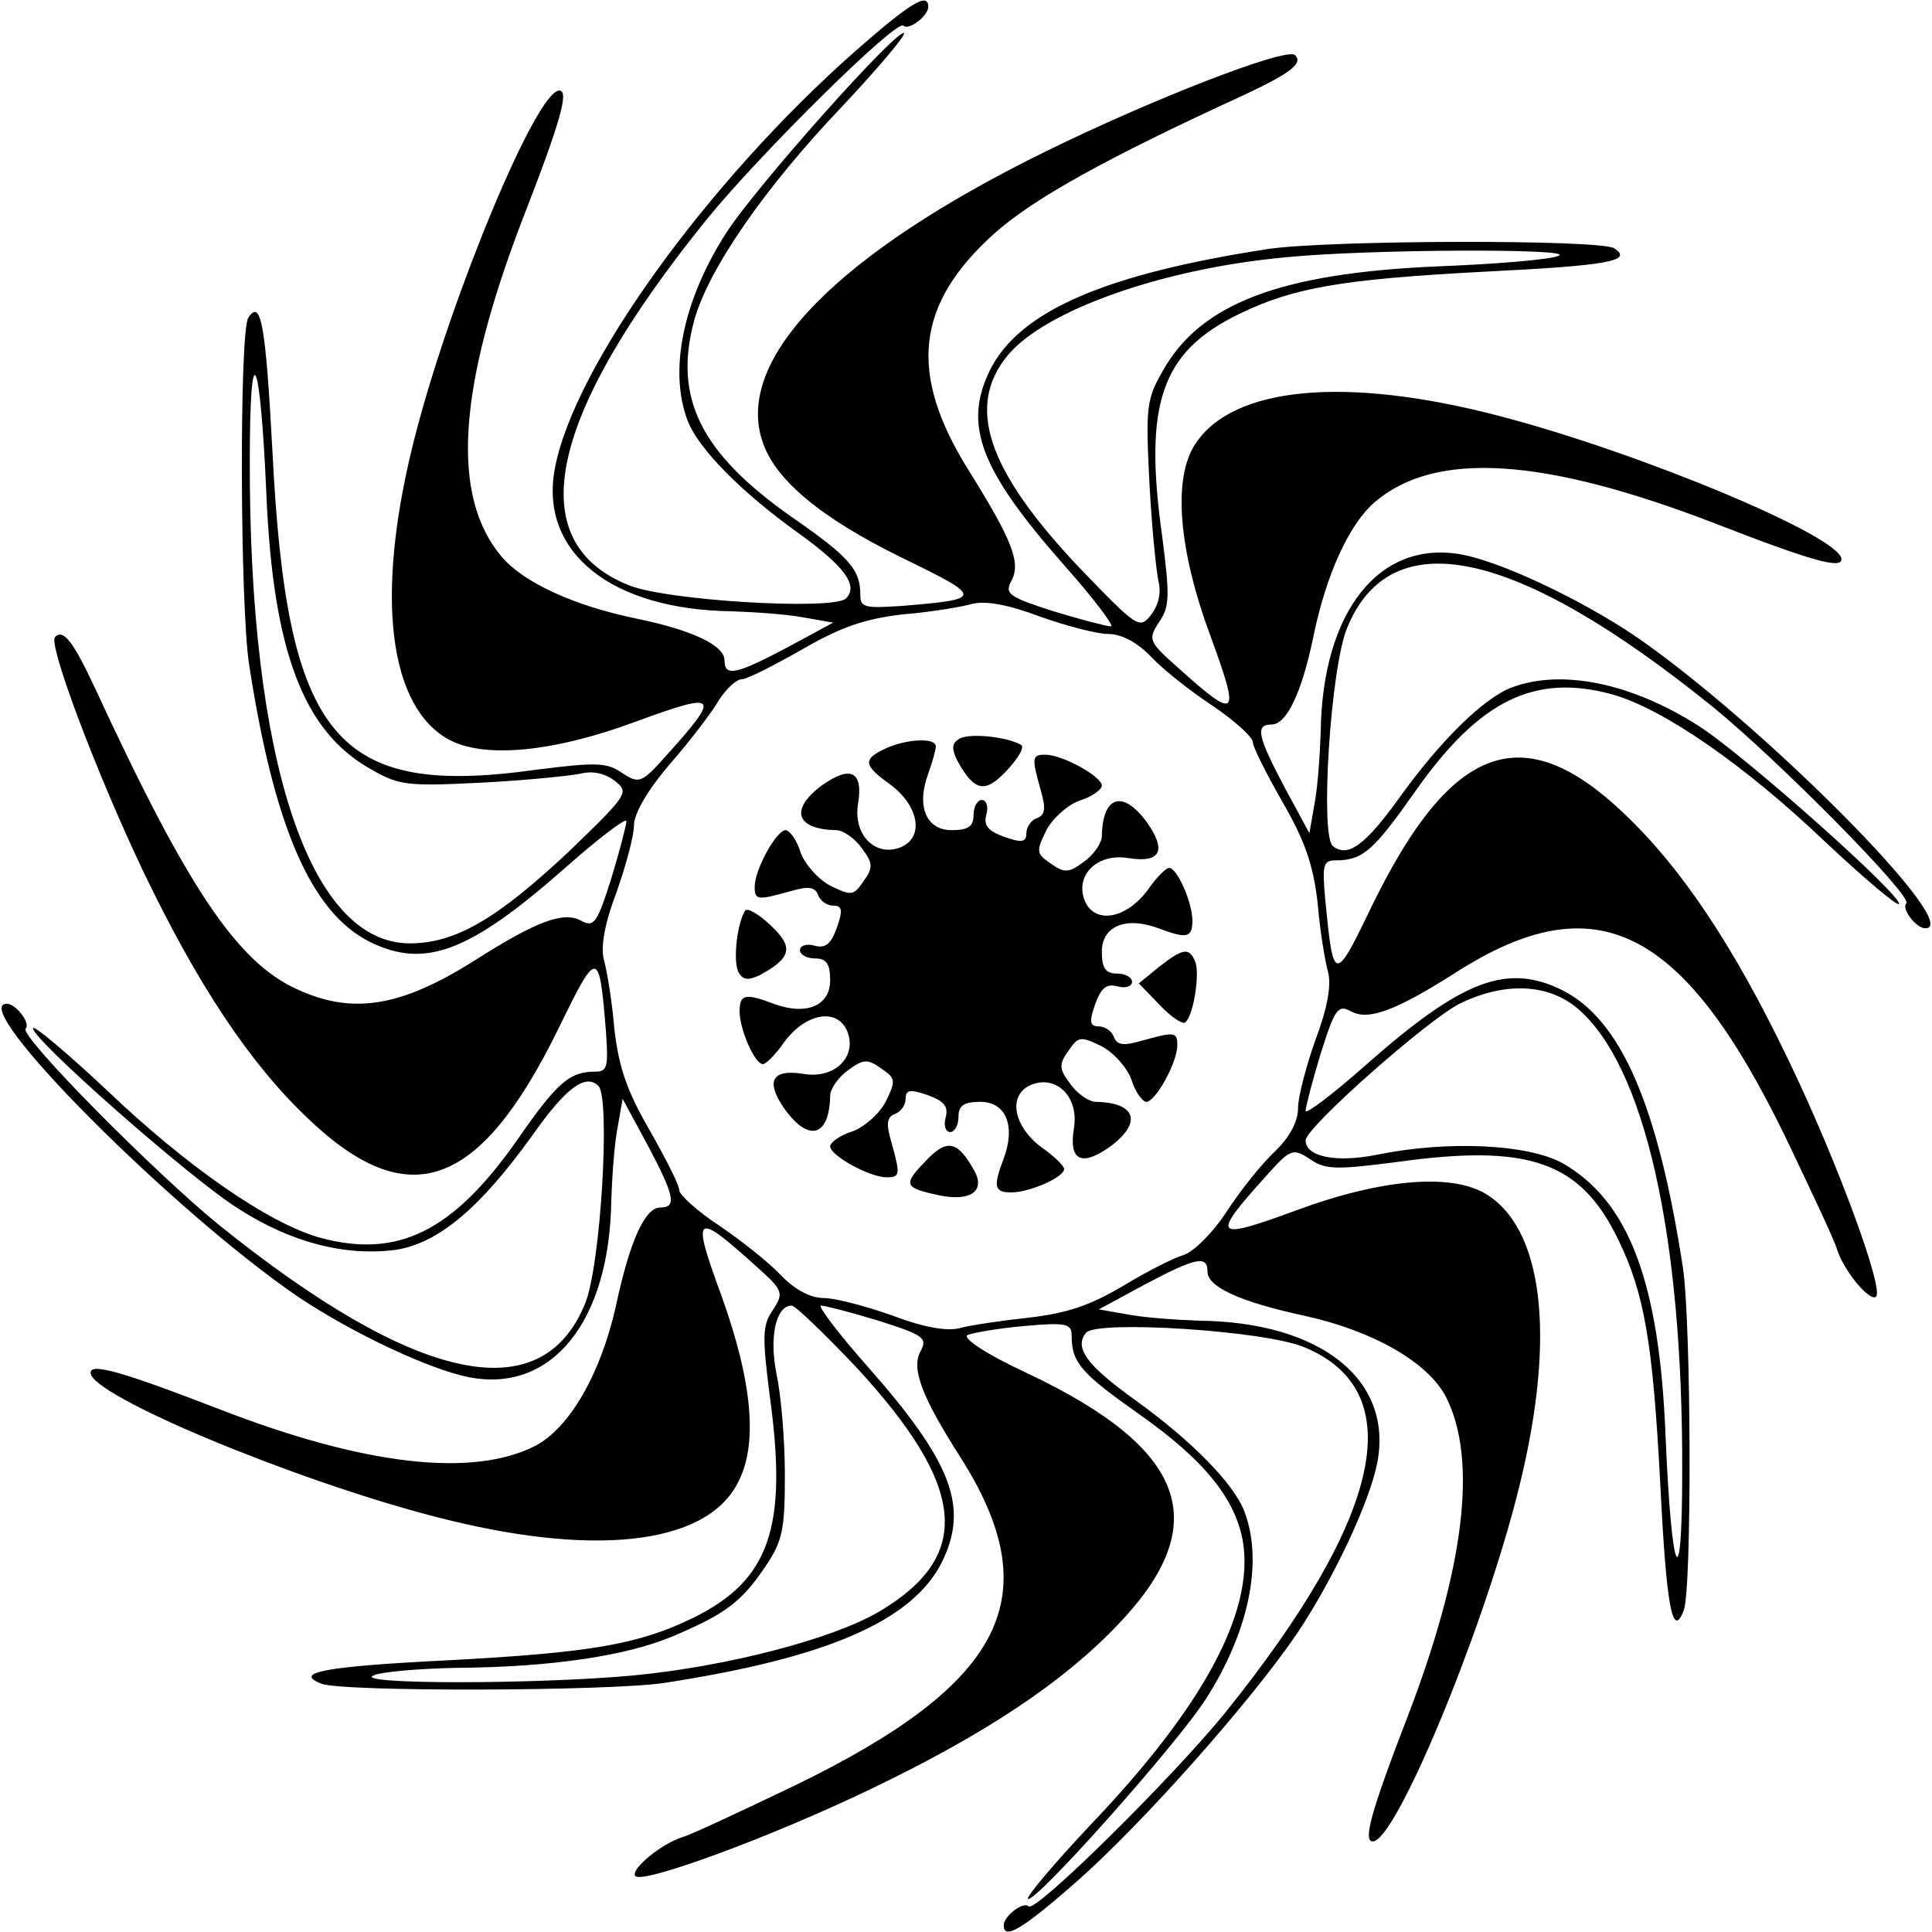 <?xml version="1.0" standalone="no"?>
<!DOCTYPE svg PUBLIC "-//W3C//DTD SVG 20010904//EN"
 "http://www.w3.org/TR/2001/REC-SVG-20010904/DTD/svg10.dtd">
<svg version="1.0" xmlns="http://www.w3.org/2000/svg"
 width="256pt" height="256pt" viewBox="0 0 256 256"
 preserveAspectRatio="xMidYMid meet">
<g transform="translate(0,256) scale(0.1,-0.1)"
fill="#000000" stroke="none">
<path d="M1133 2492 c-197 -174 -374 -420 -398 -554 -20 -110 75 -186 235
-188 30 -1 73 -4 94 -8 l40 -7 -61 -33 c-68 -36 -83 -39 -83 -17 0 20 -43 40
-115 55 -84 17 -151 48 -180 82 -68 80 -59 223 28 449 51 131 61 169 48 169
-30 0 -142 -269 -190 -454 -53 -203 -39 -352 37 -402 45 -30 139 -23 255 20
109 40 113 36 40 -45 -33 -37 -36 -38 -59 -23 -20 14 -35 14 -114 4 -265 -37
-330 41 -349 422 -9 167 -15 203 -32 177 -12 -19 -11 -380 1 -459 33 -215 82
-329 160 -368 73 -36 132 -14 260 99 44 39 80 66 80 61 0 -5 -9 -40 -20 -76
-19 -60 -23 -65 -40 -56 -23 13 -60 -1 -140 -52 -98 -62 -162 -73 -236 -39
-80 36 -146 135 -268 399 -29 62 -42 79 -53 68 -10 -9 56 -183 117 -311 72
-150 141 -254 218 -327 133 -127 227 -94 331 117 53 109 55 109 64 -3 3 -45 2
-52 -14 -52 -34 0 -50 -13 -104 -91 -85 -121 -158 -157 -261 -129 -68 19 -176
94 -282 195 -51 48 -95 85 -98 83 -8 -9 206 -198 271 -239 71 -46 144 -64 210
-55 56 9 111 55 180 151 45 64 71 83 88 66 16 -16 3 -240 -18 -289 -58 -141
-224 -105 -485 105 -86 70 -265 251 -256 260 7 7 -13 33 -25 33 -54 0 221
-276 387 -389 72 -48 174 -96 226 -106 110 -21 186 75 188 235 1 30 4 73 8 94
l7 40 33 -61 c36 -68 39 -83 17 -83 -20 0 -40 -42 -59 -131 -20 -89 -61 -161
-107 -185 -83 -42 -226 -26 -419 49 -132 51 -170 61 -170 48 0 -30 269 -142
454 -190 209 -55 360 -39 403 43 28 51 20 135 -21 249 -40 109 -36 113 45 40
37 -33 38 -36 23 -59 -14 -20 -14 -35 -4 -114 24 -174 0 -244 -102 -294 -72
-35 -136 -46 -325 -56 -161 -8 -206 -16 -167 -31 28 -11 379 -10 454 1 215 33
329 82 368 160 36 73 14 132 -99 260 -39 44 -66 80 -61 80 5 0 40 -9 76 -20
60 -19 65 -23 56 -40 -13 -23 1 -60 52 -140 118 -185 60 -300 -217 -435 -71
-34 -139 -66 -150 -69 -29 -9 -71 -44 -63 -52 11 -10 178 51 313 116 150 72
254 141 327 218 127 133 91 232 -120 332 -56 26 -87 47 -80 51 7 3 41 9 76 12
55 5 62 3 62 -13 0 -36 13 -50 91 -105 85 -60 126 -111 136 -168 15 -93 -53
-219 -202 -375 -48 -51 -85 -95 -83 -98 8 -8 197 204 236 265 57 89 76 182 51
248 -14 37 -70 94 -145 148 -64 46 -81 69 -65 89 14 17 236 3 289 -19 141 -58
105 -224 -105 -485 -70 -86 -251 -265 -260 -256 -7 7 -33 -13 -33 -25 0 -20
24 -6 98 59 88 78 229 237 291 328 48 72 96 174 106 226 21 110 -75 186 -235
188 -30 1 -73 4 -94 8 l-40 7 61 33 c68 36 83 39 83 17 0 -20 42 -40 131 -59
89 -20 161 -61 185 -107 42 -83 25 -226 -51 -424 -49 -127 -59 -165 -46 -165
30 0 142 269 190 454 53 203 39 352 -37 402 -45 30 -139 23 -255 -20 -109 -40
-113 -36 -40 45 33 37 36 38 59 23 20 -14 35 -14 113 -4 177 25 245 1 295
-102 35 -72 46 -136 56 -325 8 -161 16 -206 31 -167 11 28 10 379 -1 454 -33
215 -82 329 -160 368 -73 36 -132 14 -260 -99 -44 -39 -80 -66 -80 -61 0 5 9
40 20 76 19 60 23 65 40 56 23 -13 60 1 140 52 185 118 300 60 435 -217 34
-71 66 -139 69 -150 9 -29 44 -71 52 -63 10 11 -51 178 -116 313 -72 150 -141
254 -218 327 -133 127 -228 93 -332 -118 -52 -108 -53 -108 -64 4 -4 46 -3 52
14 52 36 0 50 13 105 91 85 121 158 157 261 129 68 -19 176 -94 282 -195 51
-48 95 -85 98 -83 8 8 -204 197 -265 236 -89 57 -182 76 -248 51 -37 -14 -94
-70 -148 -145 -46 -64 -69 -81 -89 -65 -17 14 -3 236 19 289 58 142 224 106
485 -105 86 -70 265 -251 256 -260 -7 -7 13 -33 25 -33 54 0 -221 276 -387
389 -72 48 -174 96 -226 106 -110 21 -186 -75 -188 -235 -1 -30 -4 -73 -8 -94
l-7 -40 -33 61 c-36 68 -39 83 -17 83 20 0 40 43 55 115 17 84 48 151 82 180
80 68 223 59 449 -28 131 -51 169 -61 169 -48 0 30 -269 142 -454 190 -203 53
-352 39 -402 -37 -30 -45 -23 -139 20 -255 40 -109 36 -113 -45 -40 -37 33
-38 36 -23 59 14 20 14 35 4 113 -25 177 -1 245 102 295 72 35 136 46 325 56
162 8 198 14 172 31 -19 12 -380 11 -459 -1 -215 -33 -329 -82 -368 -160 -36
-73 -14 -132 99 -260 39 -44 66 -80 61 -80 -5 0 -40 9 -76 20 -59 19 -65 23
-56 40 13 24 2 53 -56 146 -81 129 -71 221 34 315 52 46 145 98 330 183 62 29
79 42 68 53 -11 11 -191 -59 -331 -128 -275 -135 -411 -274 -375 -383 16 -51
77 -102 185 -155 109 -53 109 -55 -2 -64 -46 -3 -53 -2 -53 14 0 34 -13 50
-91 104 -121 85 -157 158 -129 261 19 68 94 176 195 282 48 51 85 95 83 98 -8
8 -197 -204 -236 -265 -57 -89 -76 -182 -51 -248 14 -37 70 -94 145 -148 63
-45 82 -71 65 -88 -16 -16 -240 -3 -289 18 -142 58 -106 224 105 485 70 86
251 265 260 256 7 -7 33 13 33 25 0 20 -24 5 -97 -59z m932 -271 c-11 -5 -83
-11 -161 -14 -207 -9 -313 -49 -363 -138 -22 -38 -23 -49 -18 -148 3 -58 9
-117 12 -131 4 -16 0 -32 -10 -45 -15 -19 -18 -17 -95 63 -122 129 -151 214
-94 282 50 59 204 114 367 129 108 11 388 12 362 2z m-1712 -317 c9 -207 49
-313 138 -363 38 -22 49 -23 148 -18 58 3 117 9 131 12 16 4 32 0 45 -10 19
-15 17 -18 -63 -95 -94 -88 -149 -120 -209 -120 -133 0 -213 242 -212 640 0
171 14 142 22 -46z m1115 -184 c18 0 39 -11 58 -31 16 -17 53 -46 82 -65 28
-19 52 -41 52 -47 0 -7 18 -42 39 -79 30 -52 41 -83 47 -135 3 -37 10 -78 14
-92 4 -17 -1 -47 -17 -89 -12 -34 -23 -75 -23 -90 0 -18 -11 -39 -31 -58 -17
-16 -46 -52 -64 -80 -19 -29 -45 -54 -57 -57 -13 -4 -49 -22 -80 -41 -44 -26
-74 -36 -125 -42 -37 -4 -78 -10 -92 -14 -17 -4 -47 1 -89 17 -34 12 -75 23
-90 23 -18 0 -39 11 -58 31 -16 17 -53 46 -81 65 -29 19 -53 41 -53 47 0 7
-18 42 -39 79 -30 52 -41 83 -47 135 -3 37 -10 78 -14 92 -4 17 1 47 17 89 12
34 23 74 23 88 0 16 18 47 48 82 27 31 56 69 65 85 10 15 23 27 30 27 7 0 42
18 79 39 52 30 83 41 135 47 37 3 78 10 92 14 17 4 47 -1 89 -17 34 -12 75
-23 90 -23z m622 -496 c89 -75 140 -300 139 -614 0 -171 -14 -142 -22 46 -8
206 -49 313 -137 363 -46 25 -152 30 -245 11 -54 -11 -95 -3 -95 19 0 17 162
160 204 181 59 29 117 27 156 -6z m-956 -475 c147 -159 156 -251 30 -325 -62
-36 -200 -72 -324 -84 -129 -12 -374 -12 -345 0 11 5 61 9 110 10 127 1 225
16 287 42 70 30 90 45 122 92 23 34 26 49 26 122 0 46 -5 105 -11 133 -10 49
-1 91 20 91 5 0 43 -37 85 -81z"/>
<path d="M1271 1581 c-10 -6 -10 -13 -3 -28 23 -42 37 -45 66 -14 15 16 24 31
19 34 -19 11 -69 16 -82 8z"/>
<path d="M1173 1568 c-30 -14 -29 -22 6 -47 38 -28 46 -69 16 -83 -34 -15 -65
15 -58 57 7 43 -10 51 -47 25 -44 -32 -36 -59 18 -60 9 0 25 -11 34 -24 15
-20 15 -26 2 -44 -13 -19 -16 -19 -43 -6 -16 8 -34 28 -40 44 -5 17 -15 30
-20 30 -12 0 -41 -52 -41 -75 0 -18 4 -18 47 -6 24 7 33 6 37 -5 3 -8 12 -14
20 -14 12 0 13 -6 5 -29 -8 -22 -15 -28 -30 -24 -10 3 -19 0 -19 -6 0 -6 9
-11 20 -11 15 0 20 -7 20 -29 0 -34 -32 -47 -75 -31 -37 14 -45 13 -45 -10 0
-24 20 -70 31 -70 4 0 17 13 28 29 28 38 69 46 83 16 15 -34 -15 -65 -57 -58
-43 7 -51 -10 -25 -47 32 -44 59 -36 60 18 0 9 11 25 24 34 20 15 26 15 44 2
19 -13 19 -16 6 -43 -8 -16 -28 -34 -44 -40 -17 -5 -30 -15 -30 -20 0 -12 52
-41 75 -41 18 0 18 4 6 47 -7 24 -6 33 5 37 8 3 14 12 14 20 0 12 6 13 29 5
22 -8 28 -15 24 -30 -3 -10 0 -19 6 -19 6 0 11 9 11 20 0 15 7 20 29 20 34 0
47 -32 31 -75 -14 -37 -13 -45 10 -45 24 0 70 20 70 31 0 4 -13 17 -29 28 -38
28 -46 69 -16 83 34 15 65 -15 58 -57 -7 -43 10 -51 47 -25 44 32 36 59 -18
60 -9 0 -25 11 -34 24 -15 20 -15 26 -2 44 13 19 16 19 43 6 16 -8 34 -28 40
-44 5 -17 15 -30 20 -30 12 0 41 52 41 75 0 18 -4 18 -47 6 -24 -7 -33 -6 -37
5 -3 8 -12 14 -20 14 -12 0 -13 6 -5 29 8 22 15 28 30 24 10 -3 19 0 19 6 0 6
-9 11 -20 11 -15 0 -20 7 -20 29 0 34 32 47 75 31 37 -14 45 -13 45 10 0 24
-20 70 -31 70 -4 0 -17 -13 -28 -29 -28 -38 -69 -46 -83 -16 -15 34 15 65 57
58 43 -7 51 10 25 47 -32 44 -59 36 -60 -18 0 -9 -11 -25 -24 -34 -20 -15 -26
-15 -44 -2 -19 13 -19 16 -6 43 8 16 28 34 44 40 17 5 30 15 30 20 0 12 -52
41 -75 41 -18 0 -18 -4 -6 -47 7 -24 6 -33 -5 -37 -8 -3 -14 -12 -14 -20 0
-12 -6 -13 -29 -5 -22 8 -28 15 -24 30 3 10 0 19 -6 19 -6 0 -11 -9 -11 -20 0
-15 -7 -20 -29 -20 -34 0 -47 32 -31 75 5 14 10 31 10 36 0 12 -39 10 -67 -3z"/>
<path d="M987 1353 c-11 -19 -16 -69 -8 -82 6 -10 13 -10 28 -3 42 23 45 37
14 66 -16 15 -31 24 -34 19z"/>
<path d="M1536 1279 l-27 -22 27 -28 c15 -16 30 -26 34 -24 11 7 20 63 14 80
-8 20 -16 19 -48 -6z"/>
<path d="M1226 1021 c-30 -31 -28 -35 19 -45 40 -8 60 5 47 31 -23 42 -37 45
-66 14z"/>
</g>
</svg>
